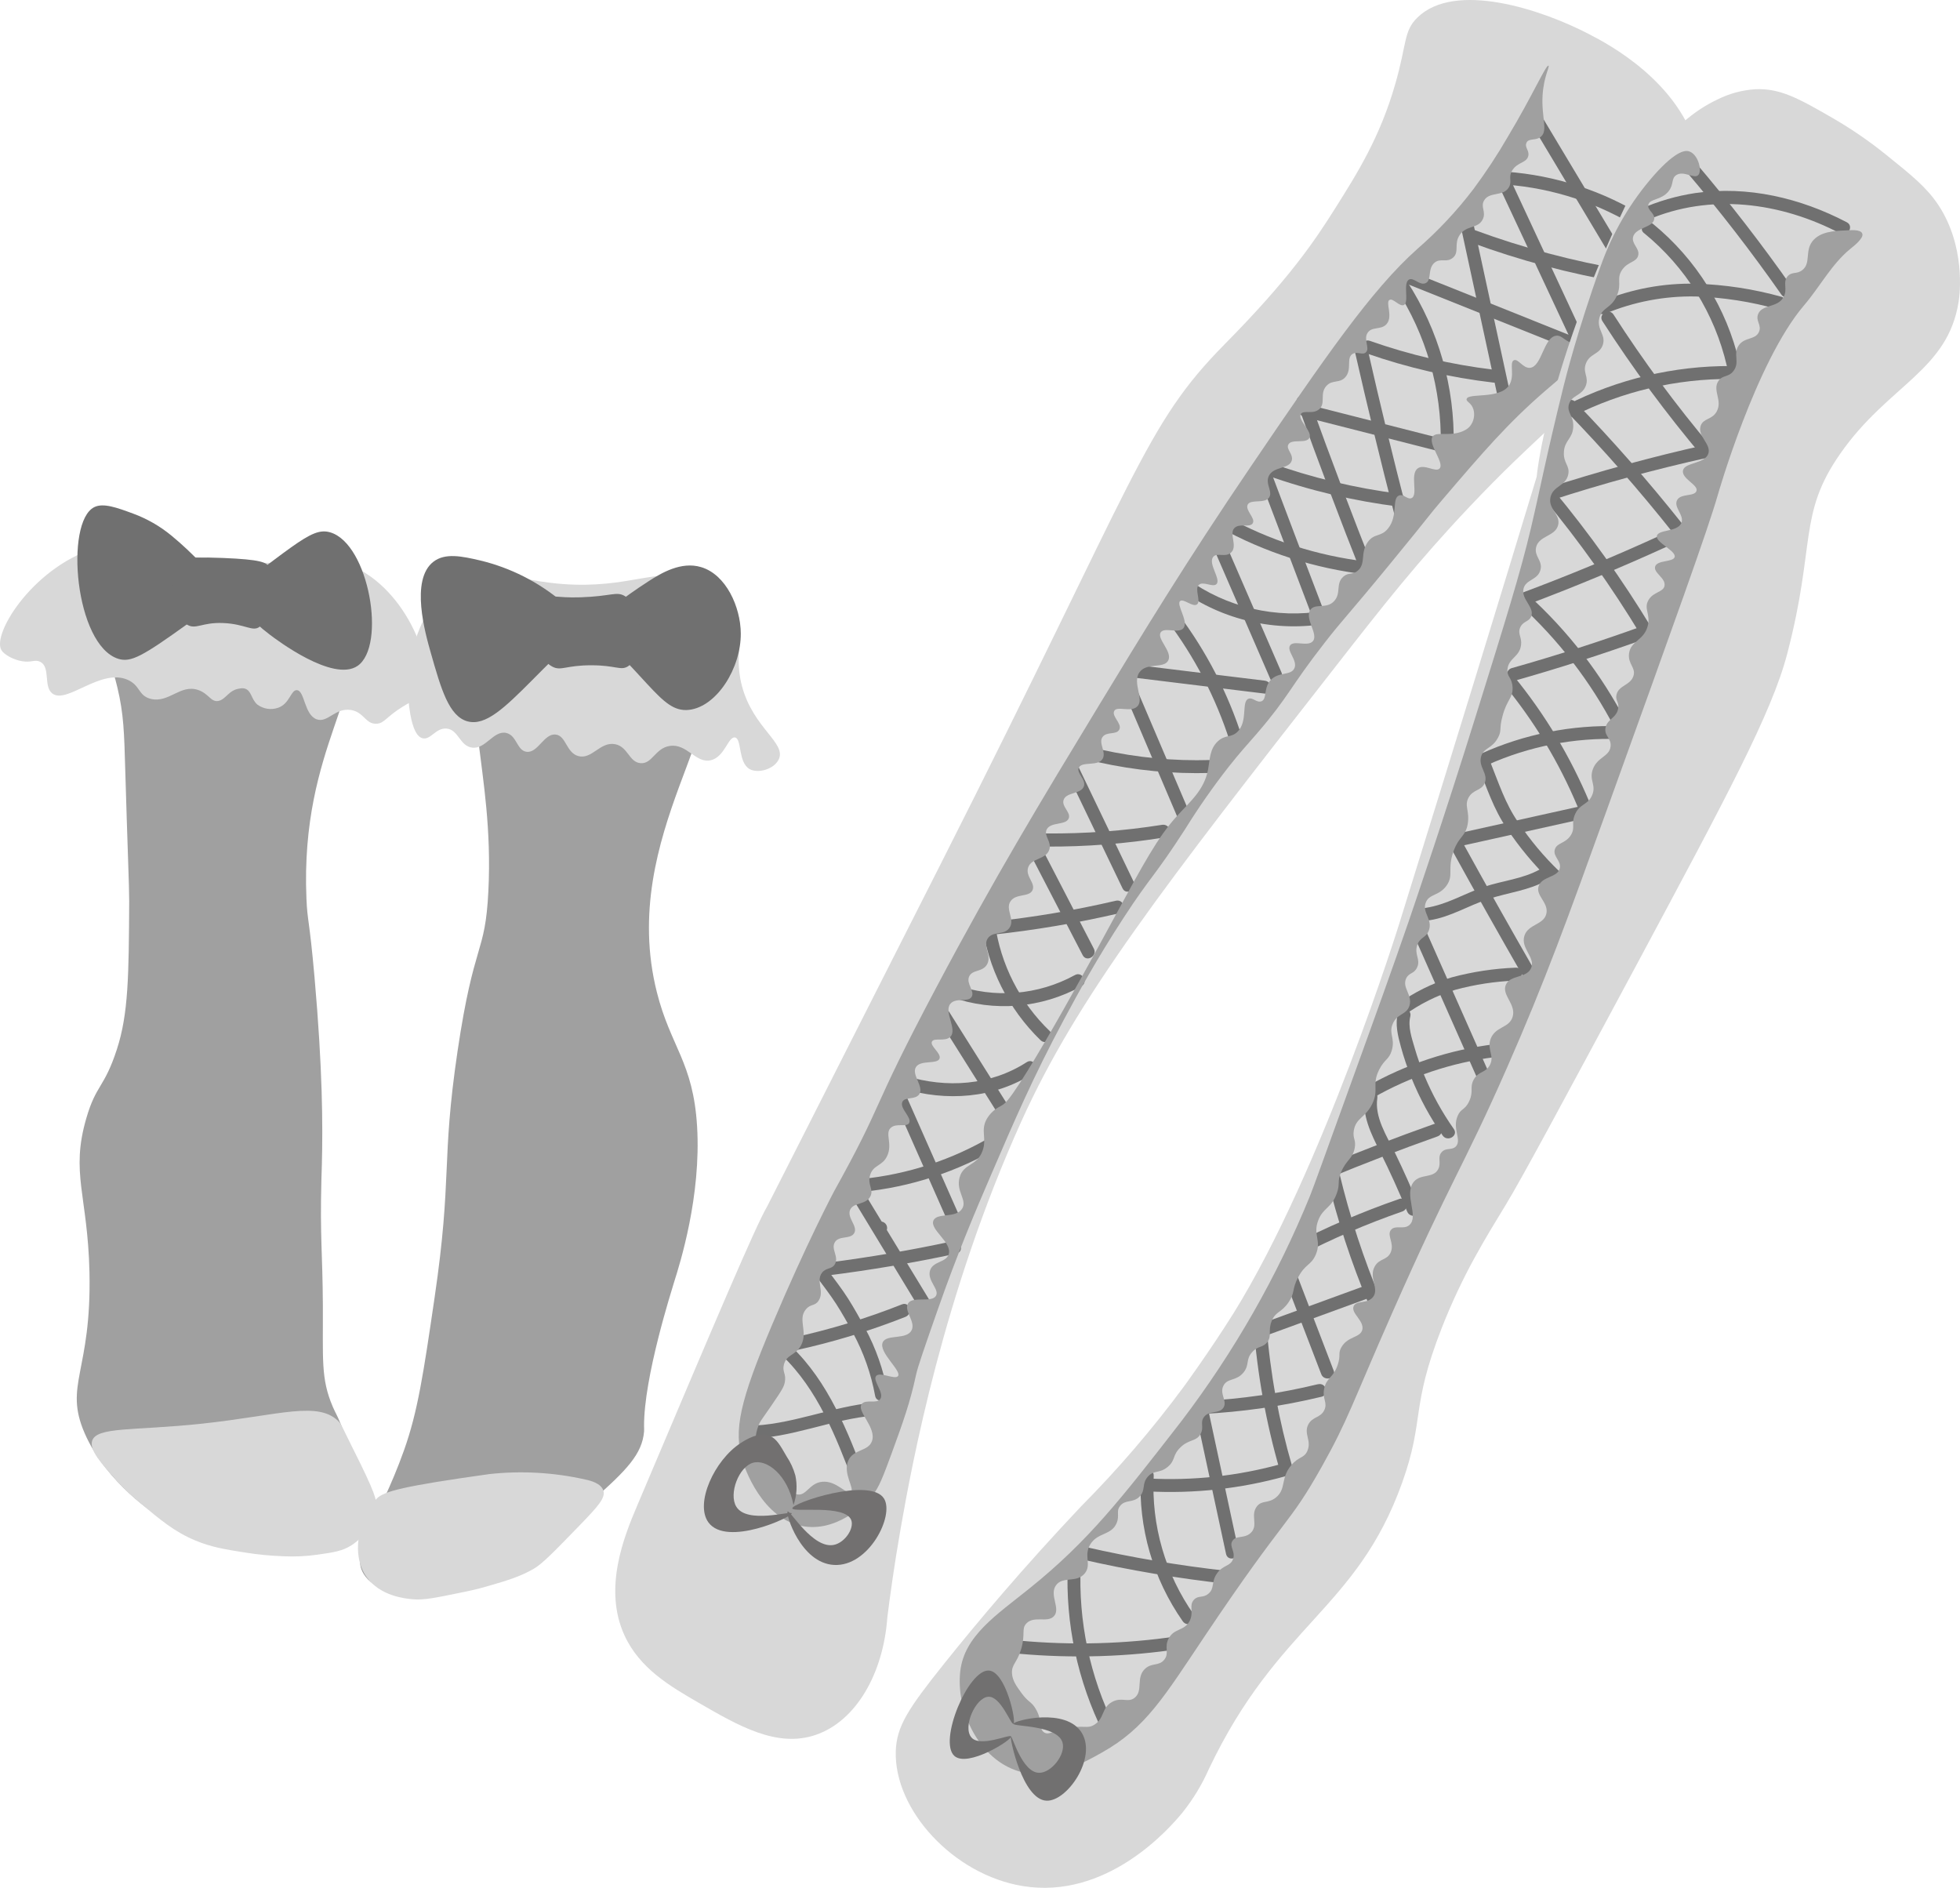 <?xml version="1.0" standalone="no"?><!-- Generator: Gravit.io --><svg xmlns="http://www.w3.org/2000/svg" xmlns:xlink="http://www.w3.org/1999/xlink" style="isolation:isolate" viewBox="0 0 454.728 437.953" width="454.728" height="437.953"><defs><clipPath id="_clipPath_Of0Srrvhi0U0DweFkNiiucb8wo3W4yRU"><rect width="454.728" height="437.953"/></clipPath></defs><g clip-path="url(#_clipPath_Of0Srrvhi0U0DweFkNiiucb8wo3W4yRU)"><path d=" M 27.235 159.488 C 28.705 165.638 28.815 169.928 29.065 178.858 C 29.585 196.788 29.985 205.748 29.975 209.058 C 29.885 226.348 29.795 235.158 27.135 243.378 C 24.185 252.478 22.315 251.498 20.015 259.458 C 16.325 272.178 20.345 277.248 20.755 295.088 C 21.275 318.308 14.755 321.218 19.635 332.478 C 24.695 344.108 36.295 351.598 37.745 352.338 C 39.955 353.468 38.615 352.468 61.095 358.468 C 63.608 359.319 66.278 359.606 68.915 359.308 C 74.175 358.558 79.675 354.948 81.915 350.038 C 84.665 343.878 81.855 337.168 78.915 330.038 C 78.085 328.038 77.915 327.978 77.215 326.368 C 74.385 319.808 74.975 315.268 74.905 302.758 C 74.835 290.408 74.225 287.288 74.565 273.758 C 74.615 271.758 74.625 271.968 74.675 270.138 C 74.905 261.138 74.855 248.048 72.965 226.638 C 71.745 212.888 71.325 213.878 71.095 208.468 C 69.575 172.748 86.665 159.198 79.565 147.168 C 70.035 130.978 27.045 135.018 23.485 145.478 C 22.455 148.358 24.995 150.088 27.235 159.488 Z " fill="rgb(160,160,160)"/><path d=" M 114.305 154.238 C 105.505 161.108 114.735 178.058 113.305 206.718 C 112.565 221.718 109.995 217.918 106.145 243.918 C 102.325 269.748 104.985 272.728 100.815 301.098 C 98.235 318.668 96.935 327.458 93.715 336.498 C 87.645 353.498 81.085 359.888 84.405 365.188 C 88.635 371.948 105.625 371.688 115.775 365.518 C 117.175 364.678 120.205 362.248 126.285 357.388 C 128.285 355.758 132.365 352.498 137.425 348.068 C 145.505 340.998 148.975 337.258 149.425 332.128 C 149.447 331.725 149.447 331.321 149.425 330.918 C 149.345 319.548 155.835 299.348 156.425 297.338 C 157.705 293.288 162.715 277.528 161.725 261.278 C 160.825 246.398 155.595 242.868 152.405 230.218 C 143.105 193.438 172.515 164.948 161.315 154.438 C 158.435 151.748 149.155 151.928 130.595 152.308 C 121.145 152.528 116.345 152.658 114.305 154.238 Z " fill="rgb(160,160,160)"/><path d=" M 100.825 139.368 C 95.587 147.097 93.571 156.565 95.205 165.758 C 95.795 168.948 96.675 170.938 98.055 171.268 C 99.905 171.718 101.055 168.858 103.555 169.018 C 106.355 169.208 106.635 173.018 109.465 173.428 C 112.675 173.928 114.465 169.368 117.465 170.038 C 119.925 170.608 119.905 174.108 122.155 174.408 C 124.805 174.758 126.225 170.098 128.915 170.408 C 131.365 170.668 131.345 174.638 134.195 175.408 C 137.335 176.248 139.265 171.958 142.735 172.648 C 145.735 173.258 145.925 176.848 148.635 177.048 C 151.345 177.248 152.005 173.558 155.395 173.048 C 159.395 172.428 161.465 177.228 164.955 176.358 C 168.185 175.548 168.955 170.778 170.545 171.088 C 172.135 171.398 171.205 176.938 173.945 178.438 C 175.945 179.498 179.555 178.438 180.645 176.218 C 182.585 172.378 174.695 168.958 172.115 159.068 C 169.835 150.358 173.965 145.378 169.675 139.678 C 168.115 137.733 166.084 136.218 163.775 135.278 C 154.775 130.998 148.985 135.428 135.995 135.648 C 119.925 135.928 112.405 129.418 104.625 135.318 C 103.159 136.466 101.878 137.832 100.825 139.368 L 100.825 139.368 Z " fill="rgb(216,216,216)"/><path d=" M 23.385 126.778 C 8.165 130.778 -2.005 147.008 0.335 150.838 C 0.935 151.838 3.025 153.038 5.085 153.388 C 7.305 153.778 8.085 152.918 9.305 153.518 C 11.785 154.748 10.025 159.178 12.105 160.848 C 15.445 163.528 23.405 154.848 29.705 157.748 C 32.585 159.068 32.075 161.418 35.005 162.138 C 39.185 163.138 41.815 158.708 45.925 160.048 C 48.415 160.858 48.925 162.958 50.675 162.608 C 52.425 162.258 53.065 160.048 55.595 159.738 C 55.989 159.643 56.4 159.643 56.795 159.738 C 58.385 160.228 58.255 162.198 59.705 163.448 C 61.085 164.477 62.886 164.758 64.515 164.198 C 67.235 163.258 67.465 160.048 68.865 160.108 C 70.715 160.178 70.555 165.838 73.485 166.878 C 76.015 167.778 77.765 164.138 81.395 164.708 C 84.455 165.178 84.775 168.008 87.335 167.898 C 89.195 167.828 89.555 166.318 93.495 163.898 C 96.325 162.138 97.045 162.358 97.785 161.618 C 101.525 157.898 96.515 139.448 83.575 132.218 C 75.415 127.658 71.995 131.978 51.655 130.058 C 33.655 128.338 31.925 124.528 23.385 126.778 Z " fill="rgb(216,216,216)"/><path d=" M 39.755 124.238 C 37.096 122.049 34.087 120.325 30.855 119.138 C 27.165 117.778 23.955 116.598 21.855 117.658 C 14.995 121.118 17.365 149.658 27.445 152.838 C 30.385 153.748 33.095 152.218 43.375 144.838 C 68.015 127.208 71.885 122.118 76.605 123.498 C 85.605 126.128 89.705 149.918 82.925 154.498 C 77.215 158.318 64.095 148.368 62.615 147.248 C 53.875 140.648 50.185 132.818 39.755 124.238 Z " fill="rgb(112,112,112)"/><path d=" M 39.565 130.888 C 39.025 131.788 39.345 133.318 40.005 136.338 C 41.095 141.338 41.635 143.818 43.365 144.888 C 45.465 146.178 46.745 144.318 51.825 144.538 C 56.905 144.758 58.615 146.658 60.245 145.388 C 61.245 144.648 60.925 143.718 61.655 138.798 C 62.475 133.248 63.095 132.678 62.475 131.578 C 61.855 130.478 60.615 129.798 51.675 129.438 C 41.565 129.038 40.175 129.858 39.565 130.888 Z " fill="rgb(112,112,112)"/><path d=" M 130.435 139.648 C 124.935 135.008 118.43 131.714 111.435 130.028 C 107.155 129.028 103.285 128.218 100.565 130.308 C 95.115 134.488 98.675 146.978 99.935 151.408 C 102.325 159.808 104.145 166.208 108.505 167.358 C 116.795 169.538 126.055 150.568 150.505 134.818 C 153.365 132.978 158.015 130.158 162.675 131.568 C 168.465 133.308 171.815 140.808 171.865 146.928 C 171.935 154.978 166.325 163.928 159.865 164.678 C 152.975 165.448 150.645 156.238 130.435 139.648 Z " fill="rgb(112,112,112)"/><path d=" M 126.235 138.918 C 122.505 141.818 123.595 152.318 128.175 154.668 C 130.175 155.718 131.295 154.318 137.235 154.338 C 142.895 154.338 143.995 155.638 145.675 154.588 C 149.675 152.088 149.495 140.978 144.955 138.278 C 143.015 137.118 141.835 138.338 134.695 138.568 C 128.825 138.758 127.675 137.798 126.235 138.918 Z " fill="rgb(112,112,112)"/><path d=" M 78.825 330.028 C 74.065 324.758 64.965 328.338 46.825 330.278 C 30.985 331.968 22.275 330.908 21.355 334.338 C 20.785 336.488 23.485 339.508 27.115 343.568 C 28.749 345.363 30.514 347.034 32.395 348.568 C 37.335 352.708 40.525 355.388 45.395 357.408 C 49.015 358.898 51.995 359.408 56.785 360.158 C 59.764 360.637 62.769 360.931 65.785 361.038 C 68.407 361.16 71.035 361.036 73.635 360.668 C 77.365 360.138 79.425 359.848 81.545 358.488 C 84.628 356.48 86.704 353.247 87.245 349.608 C 87.445 348.038 87.175 346.558 81.635 335.558 C 79.905 331.988 79.015 330.238 78.825 330.028 Z " fill="rgb(216,216,216)"/><path d=" M 135.825 343.238 C 128.516 341.585 120.984 341.156 113.535 341.968 C 93.345 344.798 89.185 345.968 87.475 347.588 C 87.219 347.839 86.988 348.113 86.785 348.408 C 83.195 352.948 81.395 360.718 85.055 365.858 C 88.185 370.268 93.975 370.858 95.755 371.008 C 98.255 371.248 101.055 370.668 106.665 369.518 C 108.495 369.148 110.665 368.708 113.355 367.908 C 117.455 366.718 120.525 365.828 123.735 363.998 C 125.865 362.788 128.675 359.838 134.295 354.058 C 138.895 349.318 140.525 347.448 139.975 345.778 C 139.425 344.108 137.035 343.498 135.825 343.238 Z " fill="rgb(216,216,216)"/><path d=" M 328.825 4.088 C 325.615 7.248 326.415 10.088 323.735 19.388 C 320.195 31.778 314.925 40.148 309.825 48.238 C 305.015 55.898 299.035 64.778 284.155 79.828 C 265.395 98.828 264.155 109.678 218.325 200.278 C 191.525 253.188 178.125 279.648 177.965 279.918 C 175.265 284.508 166.105 306.128 147.795 349.368 C 144.795 356.458 139.895 368.488 144.875 379.368 C 148.425 387.128 155.615 391.278 162.135 395.048 C 171.295 400.338 180.205 405.538 189.205 402.488 C 198.595 399.308 204.935 388.258 205.865 375.218 C 206.505 370.098 207.495 362.938 208.985 354.428 C 211.535 339.928 218.695 300.518 236.985 260.088 C 249.985 231.328 269.985 205.658 310.085 154.338 C 321.155 140.158 328.865 130.338 340.855 117.648 C 357.075 100.488 361.485 98.888 371.625 86.058 C 385.345 68.698 398.125 52.718 393.955 35.448 C 389.955 19.028 372.955 10.138 368.835 8.008 C 357.555 2.098 337.495 -4.432 328.825 4.088 Z " fill="rgb(216,216,216)"/><path d=" M 357.685 17.998 C 355.943 20.542 354.989 23.544 354.945 26.628 C 354.625 31.148 351.625 34.838 344.555 42.908 C 332.935 56.178 327.125 62.818 323.555 66.258 C 316.755 72.868 308.245 85.508 291.225 110.788 C 281.955 124.558 272.455 138.668 260.225 158.658 C 240.165 191.558 243.925 189.358 212.225 245.958 C 200.965 266.058 193.345 288.038 182.445 308.338 C 176.915 318.658 169.675 331.478 174.815 341.488 C 177.505 346.708 184.405 352.798 191.105 351.868 C 193.735 351.401 196.143 350.092 197.965 348.138 C 208.865 337.268 213.635 313.478 215.965 303.808 C 219.045 291.098 224.545 279.648 235.555 256.728 C 242.731 241.917 250.709 227.509 259.455 213.568 C 268.213 198.949 277.834 184.864 288.265 171.388 C 295.685 161.868 295.395 163.138 305.705 150.388 C 329.215 121.318 326.585 119.838 338.825 107.028 C 352.155 93.088 357.305 92.728 375.085 73.478 C 387.825 59.838 389.515 55.328 389.825 50.928 C 391.385 31.528 366.235 12.328 360.195 15.438 C 359.209 16.131 358.359 16.999 357.685 17.998 Z " fill="rgb(216,216,216)"/><path d=" M 354.235 26.988 Q 365.335 45.508 376.415 64.038 C 376.846 64.72 377.74 64.938 378.438 64.532 C 379.135 64.125 379.386 63.239 379.005 62.528 Q 367.925 43.998 356.825 25.528 C 356.393 24.845 355.499 24.627 354.802 25.034 C 354.104 25.44 353.854 26.326 354.235 27.038 L 354.235 26.988 Z " fill="rgb(112,112,112)"/><path d=" M 349.465 42.838 C 360.411 43.679 370.988 47.169 380.285 53.008 C 381.925 54.008 383.435 51.438 381.795 50.418 C 372.037 44.318 360.941 40.687 349.465 39.838 C 347.535 39.688 347.545 42.688 349.465 42.838 L 349.465 42.838 Z " fill="rgb(112,112,112)"/><path d=" M 347.185 41.898 Q 356.125 61.008 365.055 80.128 C 365.865 81.878 368.455 80.358 367.645 78.618 L 349.825 40.378 C 349.005 38.638 346.425 40.158 347.235 41.898 L 347.185 41.898 Z " fill="rgb(112,112,112)"/><path d=" M 376.935 62.628 C 365.056 60.625 353.389 57.522 342.085 53.358 C 340.275 52.688 339.495 55.588 341.285 56.248 C 352.588 60.415 364.255 63.519 376.135 65.518 C 378.025 65.838 378.835 62.948 376.935 62.628 Z " fill="rgb(112,112,112)"/><path d=" M 338.825 52.138 Q 343.335 72.918 347.825 93.708 C 348.235 95.588 351.125 94.788 350.715 92.908 Q 346.205 72.118 341.715 51.338 C 341.305 49.448 338.415 50.248 338.825 52.138 L 338.825 52.138 Z " fill="rgb(112,112,112)"/><path d=" M 326.125 65.738 L 366.735 81.998 C 368.525 82.718 369.305 79.808 367.535 79.098 L 326.925 62.848 C 325.135 62.128 324.355 65.028 326.125 65.738 L 326.125 65.738 Z " fill="rgb(112,112,112)"/><path d=" M 323.825 66.818 C 330.879 77.635 334.514 90.326 334.255 103.238 C 334.255 105.168 337.255 105.168 337.255 103.238 C 337.525 89.799 333.764 76.588 326.455 65.308 C 325.455 63.698 322.805 65.198 323.855 66.828 L 323.825 66.818 Z " fill="rgb(112,112,112)"/><path d=" M 317.005 81.968 C 326.549 85.304 336.432 87.581 346.475 88.758 C 348.385 88.988 348.375 85.978 346.475 85.758 C 336.71 84.581 327.103 82.341 317.825 79.078 C 315.995 78.438 315.215 81.328 317.025 81.968 L 317.005 81.968 Z " fill="rgb(112,112,112)"/><path d=" M 314.415 81.888 Q 318.675 100.638 323.485 119.268 C 323.965 121.138 326.855 120.338 326.375 118.468 Q 321.565 99.848 317.315 81.088 C 316.885 79.208 313.995 79.998 314.415 81.888 L 314.415 81.888 Z " fill="rgb(112,112,112)"/><path d=" M 302.615 96.738 L 339.485 106.128 C 341.355 106.608 342.155 103.718 340.285 103.238 L 303.405 93.848 C 301.535 93.368 300.735 96.258 302.615 96.738 Z " fill="rgb(112,112,112)"/><path d=" M 300.975 93.538 Q 308.195 113.728 316.105 133.658 C 316.815 135.428 319.715 134.658 319.005 132.858 Q 311.085 112.918 303.825 92.738 C 303.185 90.928 300.285 91.738 300.935 93.538 L 300.975 93.538 Z " fill="rgb(112,112,112)"/><path d=" M 293.825 110.238 C 303.795 113.785 314.123 116.233 324.625 117.538 C 326.535 117.778 326.515 114.778 324.625 114.538 C 314.392 113.24 304.332 110.826 294.625 107.338 C 292.795 106.688 292.015 109.588 293.825 110.238 Z " fill="rgb(112,112,112)"/><path d=" M 292.355 111.238 Q 298.285 126.918 304.245 142.558 C 304.935 144.348 307.835 143.558 307.145 141.768 Q 301.145 126.108 295.245 110.438 C 294.575 108.648 291.665 109.438 292.355 111.238 Z " fill="rgb(112,112,112)"/><path d=" M 282.825 122.288 C 293.424 128.164 305.075 131.901 317.115 133.288 C 319.035 133.518 319.015 130.508 317.115 130.288 C 305.605 128.935 294.47 125.348 284.335 119.728 C 282.645 118.788 281.125 121.378 282.825 122.318 L 282.825 122.288 Z " fill="rgb(112,112,112)"/><path d=" M 281.335 126.658 L 294.715 157.508 C 295.485 159.268 298.065 157.748 297.305 155.988 L 283.925 125.138 C 283.155 123.368 280.575 124.898 281.335 126.658 L 281.335 126.658 Z " fill="rgb(112,112,112)"/><path d=" M 273.825 136.808 C 283.736 143.941 296.116 146.748 308.135 144.588 C 310.025 144.248 309.225 141.358 307.335 141.698 C 296.095 143.641 284.548 140.942 275.335 134.218 C 273.765 133.078 272.265 135.678 273.815 136.808 L 273.825 136.808 Z " fill="rgb(112,112,112)"/><path d=" M 270.755 143.918 C 277.151 152.391 282.076 161.88 285.325 171.988 C 285.915 173.818 288.805 173.038 288.215 171.188 C 284.912 160.826 279.885 151.096 273.345 142.408 C 272.195 140.878 269.585 142.408 270.755 143.918 L 270.755 143.918 Z " fill="rgb(112,112,112)"/><path d=" M 263.425 157.238 L 293.425 160.908 C 295.345 161.148 295.325 158.138 293.425 157.908 L 263.425 154.238 C 261.515 153.998 261.535 157.008 263.425 157.238 Z " fill="rgb(112,112,112)"/><path d=" M 261.155 161.378 L 273.455 190.238 C 274.215 192.008 276.795 190.478 276.045 188.728 L 263.745 159.888 C 262.985 158.118 260.405 159.648 261.155 161.408 L 261.155 161.378 Z " fill="rgb(112,112,112)"/><path d=" M 254.825 176.828 C 263.355 178.732 272.088 179.568 280.825 179.318 C 282.755 179.258 282.765 176.258 280.825 176.318 C 272.349 176.573 263.874 175.773 255.595 173.938 C 253.705 173.518 252.905 176.408 254.795 176.828 L 254.825 176.828 Z " fill="rgb(112,112,112)"/><path d=" M 247.435 179.038 L 260.435 206.088 C 261.265 207.828 263.855 206.308 263.025 204.578 L 250.025 177.518 C 249.195 175.778 246.605 177.298 247.435 179.038 Z " fill="rgb(112,112,112)"/><path d=" M 242.695 196.398 C 251.975 196.454 261.245 195.731 270.405 194.238 C 272.305 193.938 271.495 191.048 269.605 191.348 C 260.706 192.763 251.705 193.432 242.695 193.348 C 241.866 193.348 241.195 194.019 241.195 194.848 C 241.195 195.676 241.866 196.348 242.695 196.348 L 242.695 196.398 Z " fill="rgb(112,112,112)"/><path d=" M 239.405 198.848 Q 245.285 210.218 251.185 221.588 C 252.075 223.308 254.665 221.788 253.775 220.078 Q 247.875 208.708 241.995 197.328 C 241.105 195.618 238.515 197.128 239.405 198.848 Z " fill="rgb(112,112,112)"/><path d=" M 230.115 216.858 C 240.067 215.793 249.945 214.123 259.695 211.858 C 261.575 211.418 260.775 208.528 258.895 208.958 C 249.41 211.17 239.799 212.797 230.115 213.828 C 228.215 214.028 228.195 217.028 230.115 216.828 L 230.115 216.858 Z " fill="rgb(112,112,112)"/><path d=" M 227.825 214.178 C 229.154 224.501 233.945 234.069 241.415 241.318 C 242.805 242.658 244.925 240.538 243.535 239.188 C 236.606 232.522 232.128 223.714 230.825 214.188 C 230.794 213.372 230.14 212.718 229.325 212.688 C 228.496 212.688 227.825 213.359 227.825 214.188 L 227.825 214.178 Z " fill="rgb(112,112,112)"/><path d=" M 220.705 231.318 C 230.663 234.822 241.645 233.905 250.885 228.798 C 252.575 227.858 251.065 225.268 249.375 226.208 C 240.829 230.898 230.685 231.706 221.505 228.428 C 219.685 227.778 218.895 230.668 220.705 231.318 L 220.705 231.318 Z " fill="rgb(112,112,112)"/><path d=" M 217.655 236.318 L 231.585 258.468 C 232.585 260.098 235.215 258.598 234.185 256.958 Q 227.185 245.868 220.245 234.798 C 219.245 233.168 216.625 234.678 217.655 236.318 L 217.655 236.318 Z " fill="rgb(112,112,112)"/><path d=" M 209.345 252.508 C 219.525 255.608 230.645 254.858 239.715 248.998 C 241.335 247.998 239.835 245.358 238.205 246.408 C 229.765 251.858 219.595 252.498 210.135 249.608 C 208.285 249.048 207.495 251.938 209.345 252.508 Z " fill="rgb(112,112,112)"/><path d=" M 207.665 255.738 L 221.015 285.928 C 221.795 287.698 224.375 286.168 223.605 284.418 L 210.255 254.238 C 209.475 252.478 206.885 254.008 207.665 255.758 L 207.665 255.738 Z " fill="rgb(112,112,112)"/><path d=" M 197.825 276.688 C 209.145 275.895 220.152 272.621 230.065 267.098 C 231.755 266.158 230.245 263.568 228.555 264.508 C 219.107 269.782 208.617 272.915 197.825 273.688 C 195.915 273.818 195.895 276.818 197.825 276.688 Z " fill="rgb(112,112,112)"/><path d=" M 204.315 286.378 C 205.143 286.378 205.815 285.706 205.815 284.878 C 205.815 284.049 205.143 283.378 204.315 283.378 C 203.486 283.378 202.815 284.049 202.815 284.878 C 202.815 285.706 203.486 286.378 204.315 286.378 Z " fill="rgb(112,112,112)"/><path d=" M 191.915 295.908 Q 206.985 294.018 221.865 290.828 C 223.755 290.428 222.955 287.538 221.075 287.938 Q 206.605 291.058 191.915 292.938 C 190.025 293.178 190.005 296.178 191.915 295.938 L 191.915 295.908 Z " fill="rgb(112,112,112)"/><path d=" M 197.275 277.118 L 214.165 304.958 C 215.165 306.608 217.755 305.098 216.755 303.448 L 199.825 275.608 C 199.393 274.925 198.499 274.707 197.802 275.114 C 197.104 275.52 196.854 276.406 197.235 277.118 L 197.275 277.118 Z " fill="rgb(112,112,112)"/><path d=" M 189.435 296.158 C 190.975 298.258 192.585 300.308 193.995 302.498 C 195.405 304.688 196.695 306.998 197.935 309.308 C 200.388 313.849 202.109 318.75 203.035 323.828 C 203.385 325.718 206.275 324.918 205.925 323.028 C 204.978 317.829 203.22 312.811 200.715 308.158 C 199.475 305.828 198.185 303.508 196.775 301.278 C 195.365 299.048 193.635 296.838 192.025 294.648 C 190.905 293.098 188.295 294.598 189.435 296.158 L 189.435 296.158 Z " fill="rgb(112,112,112)"/><path d=" M 184.665 313.238 C 193.326 311.346 201.82 308.757 210.065 305.498 C 211.835 304.788 211.065 301.888 209.265 302.598 C 201.023 305.866 192.528 308.455 183.865 310.338 C 181.975 310.748 182.775 313.648 184.665 313.238 Z " fill="rgb(112,112,112)"/><path d=" M 181.405 314.418 C 189.725 322.368 193.965 333.328 197.965 343.868 C 198.645 345.658 201.545 344.868 200.865 343.078 C 196.675 332.078 192.235 320.618 183.525 312.298 C 182.135 310.958 180.005 313.078 181.405 314.418 L 181.405 314.418 Z " fill="rgb(112,112,112)"/><path d=" M 173.315 333.768 C 183.465 333.708 192.905 329.218 202.955 328.378 C 204.865 328.218 204.885 325.218 202.955 325.378 C 192.955 326.218 183.425 330.708 173.315 330.768 C 172.486 330.768 171.815 331.439 171.815 332.268 C 171.815 333.096 172.486 333.768 173.315 333.768 Z " fill="rgb(112,112,112)"/><path d=" M 359.255 15.238 C 359.605 15.388 358.145 17.808 357.885 22.098 C 357.575 27.178 359.205 30.298 357.495 31.708 C 356.345 32.708 354.705 31.988 354.165 33.088 C 353.625 34.188 354.905 34.898 354.555 36.228 C 354.125 37.858 352.005 37.588 350.835 39.558 C 349.835 41.188 350.915 42.038 350.045 43.478 C 348.765 45.638 345.615 44.418 344.365 46.428 C 343.365 47.968 344.895 49.138 343.975 50.938 C 342.855 53.108 340.245 52.208 338.685 54.468 C 337.245 56.538 338.635 58.468 337.115 59.768 C 335.595 61.068 334.205 59.768 332.805 60.948 C 331.155 62.368 332.205 64.948 330.805 65.658 C 329.405 66.368 327.965 64.248 326.875 64.868 C 325.425 65.708 327.005 70.128 325.705 70.758 C 324.705 71.228 323.215 69.098 322.375 69.578 C 321.375 70.138 323.185 73.228 321.785 75.068 C 320.575 76.658 318.275 75.638 317.275 77.228 C 316.275 78.818 317.905 80.798 316.885 81.738 C 316.075 82.498 314.835 81.408 313.745 82.138 C 312.305 83.138 313.695 85.608 312.185 87.428 C 310.855 89.048 309.055 87.968 307.675 89.588 C 306.145 91.378 307.605 93.518 306.105 94.888 C 304.605 96.258 302.395 95.018 301.795 96.068 C 301.005 97.438 304.525 100.068 303.795 101.558 C 303.065 103.048 299.645 101.698 298.895 103.128 C 298.325 104.228 300.125 105.378 299.685 106.858 C 299.085 108.858 295.485 108.158 294.385 110.388 C 293.445 112.288 295.435 114.098 294.385 115.488 C 293.335 116.878 290.145 115.758 289.475 117.058 C 288.805 118.358 291.325 120.208 290.655 121.368 C 289.985 122.528 287.515 121.258 286.345 122.548 C 285.175 123.838 287.055 126.548 285.755 128.038 C 284.455 129.528 282.345 128.038 281.445 129.218 C 280.245 130.798 283.315 134.368 282.235 135.498 C 281.395 136.368 279.135 134.718 278.115 135.698 C 277.095 136.678 278.685 139.468 277.725 140.208 C 276.765 140.948 274.555 138.788 273.805 139.428 C 272.805 140.228 275.805 144.108 274.585 145.698 C 273.495 147.098 270.165 145.398 269.295 146.698 C 268.295 148.158 272.025 151.128 271.065 153.168 C 270.105 155.208 266.065 153.628 264.395 155.918 C 262.575 158.368 265.605 162.258 263.815 163.918 C 262.335 165.338 259.205 163.688 258.515 164.918 C 257.825 166.148 260.365 167.868 259.695 169.228 C 259.025 170.588 256.755 169.608 255.775 170.998 C 254.795 172.388 256.775 174.568 255.775 176.098 C 254.635 177.848 251.005 176.558 250.285 178.098 C 249.685 179.368 252.015 180.808 251.465 182.418 C 250.845 184.248 247.375 183.728 246.765 185.558 C 246.225 187.138 248.515 188.458 247.945 189.868 C 247.265 191.518 243.785 190.598 242.845 192.418 C 242.075 193.918 244.065 195.218 243.435 197.128 C 242.675 199.438 239.275 199.008 238.535 201.248 C 237.845 203.308 240.325 204.888 239.535 206.538 C 238.745 208.188 235.685 207.218 234.435 209.098 C 233.185 210.978 235.505 213.238 234.245 215.178 C 232.985 217.118 230.335 215.888 229.145 217.728 C 227.955 219.568 230.215 221.728 228.955 223.808 C 227.865 225.568 225.555 224.888 224.835 226.558 C 224.115 228.228 226.215 229.928 225.425 231.258 C 224.635 232.588 221.815 231.368 220.525 232.828 C 218.885 234.688 222.135 238.738 220.525 240.478 C 219.345 241.768 216.675 240.618 216.205 241.658 C 215.735 242.698 218.425 244.358 217.975 245.578 C 217.455 246.988 213.545 245.808 212.485 247.578 C 211.425 249.348 214.425 252.108 213.275 253.848 C 212.365 255.218 209.945 254.368 209.355 255.618 C 208.645 257.108 211.615 259.258 210.925 260.518 C 210.325 261.608 207.925 260.398 206.605 261.698 C 205.285 262.998 207.125 265.388 205.825 268.168 C 204.715 270.558 202.685 270.168 201.905 272.488 C 201.125 274.808 202.805 275.888 201.905 277.588 C 200.825 279.588 197.905 278.898 197.205 280.728 C 196.505 282.558 199.035 284.438 198.205 286.018 C 197.375 287.598 194.675 286.548 193.695 288.178 C 192.715 289.808 194.695 291.518 193.695 293.278 C 192.945 294.558 191.695 293.978 190.695 295.278 C 189.245 297.208 191.345 299.598 189.915 301.748 C 189.045 303.068 188.075 302.428 186.975 303.748 C 184.975 306.098 187.565 308.998 185.805 312.178 C 184.535 314.478 182.535 314.178 181.885 316.498 C 181.405 318.248 182.455 318.668 182.085 320.618 C 181.895 321.618 181.615 322.238 178.945 326.108 C 176.505 329.658 176.325 329.768 176.005 330.618 C 175.685 331.468 174.685 334.188 175.815 336.698 C 176.655 338.568 177.815 338.288 180.135 340.618 C 183.415 343.888 183.135 346.408 185.035 346.698 C 187.105 347.018 187.785 344.068 190.725 343.758 C 194.055 343.398 196.405 346.858 197.395 346.108 C 198.385 345.358 195.475 341.858 196.805 338.848 C 198.005 336.128 201.405 336.768 202.295 334.338 C 203.445 331.168 198.605 327.338 199.935 325.708 C 200.875 324.528 203.435 325.768 204.245 324.528 C 205.195 323.068 202.405 320.328 203.245 319.228 C 204.085 318.128 207.655 320.158 208.345 319.228 C 209.245 318.008 203.735 313.688 204.805 311.388 C 205.705 309.468 210.285 310.878 211.475 308.638 C 212.545 306.638 209.585 304.088 210.685 302.358 C 211.785 300.628 216.195 302.298 217.155 300.598 C 218.005 299.088 215.015 297.048 215.785 294.708 C 216.485 292.558 219.475 292.928 220.095 290.988 C 220.975 288.228 215.625 285.238 216.565 283.138 C 217.405 281.248 221.795 282.708 223.225 280.388 C 224.465 278.388 221.725 276.388 222.635 273.138 C 223.545 269.888 226.635 270.528 227.925 267.048 C 229.045 264.118 227.405 262.328 228.925 259.598 C 229.661 258.332 230.753 257.31 232.065 256.658 C 232.373 256.483 232.67 256.289 232.955 256.078 C 236.785 253.188 257.085 215.508 258.705 212.518 C 265.325 200.308 268.635 194.198 273.015 189.368 C 276.015 186.018 279.315 183.438 280.265 178.578 C 280.705 176.298 280.605 173.688 282.615 171.908 C 284.345 170.368 285.615 171.228 287.125 169.748 C 289.595 167.248 287.935 162.748 289.665 162.098 C 290.665 161.718 291.525 163.098 292.665 162.688 C 293.985 162.138 293.145 159.828 294.615 157.978 C 296.415 155.718 299.485 156.848 300.305 155.028 C 301.125 153.208 298.445 151.028 299.305 149.738 C 300.165 148.448 303.435 150.128 304.595 148.738 C 305.955 147.118 302.595 143.508 304.005 141.478 C 305.125 139.878 307.735 141.368 309.495 139.478 C 311.255 137.588 309.795 135.478 311.645 133.788 C 312.875 132.688 313.725 133.468 314.985 132.408 C 316.985 130.748 315.505 128.268 317.335 125.738 C 318.855 123.628 320.385 124.658 322.035 122.598 C 324.415 119.668 322.855 115.598 324.585 114.948 C 325.665 114.538 326.585 116.008 327.525 115.538 C 329.065 114.738 327.065 110.078 328.895 108.678 C 330.395 107.518 333.085 109.678 333.995 108.678 C 335.205 107.368 331.105 102.858 332.415 101.228 C 333.415 99.978 336.755 101.498 339.925 99.768 C 340.353 99.544 340.734 99.238 341.045 98.868 C 341.933 97.769 342.228 96.305 341.835 94.948 C 341.345 93.398 340.155 93.218 340.255 92.598 C 340.525 91.058 347.805 92.698 350.065 89.458 C 351.575 87.278 350.065 84.078 351.235 83.568 C 352.235 83.138 353.315 85.478 354.965 85.328 C 357.725 85.088 358.115 78.238 361.045 77.878 C 362.525 77.698 362.985 79.388 365.745 79.878 C 368.155 80.268 369.585 79.268 369.865 79.678 C 370.545 80.678 362.795 86.948 358.495 90.678 C 349.725 98.268 344.025 104.938 334.585 115.988 C 331.155 119.988 332.705 118.388 322.435 130.898 C 312.165 143.408 311.695 143.498 307.325 149.108 C 299.035 159.748 299.225 161.298 291.665 170.108 C 289.065 173.108 287.765 174.458 285.005 177.958 C 281.416 182.548 278.078 187.328 275.005 192.278 C 267.865 203.358 267.005 203.198 260.705 212.878 C 254.405 222.558 250.205 230.238 246.785 236.618 C 239.665 249.908 235.335 259.998 229.945 272.518 C 226.365 280.818 222.135 290.758 217.605 303.698 C 214.475 312.628 212.915 317.098 212.515 318.998 C 211.165 325.298 209.515 329.928 206.835 337.248 C 204.905 342.488 203.915 345.148 202.325 347.048 C 201.955 347.508 195.195 355.378 186.645 354.118 C 176.725 352.658 172.645 340.118 172.315 339.028 C 170.085 331.808 171.675 325.028 179.165 307.248 C 187.165 288.298 193.465 276.458 193.465 276.458 C 205.585 254.638 201.235 259.238 217.175 229.178 C 230.745 203.568 241.755 185.408 254.595 164.248 C 264.965 147.148 275.305 130.138 290.255 108.138 C 307.055 83.408 318.105 67.268 328.865 57.718 C 333.645 53.562 337.988 48.928 341.825 43.888 C 344.724 39.992 347.395 35.932 349.825 31.728 C 355.585 22.128 358.665 14.998 359.255 15.238 Z " fill="rgb(160,160,160)"/><path d=" M 183.825 349.928 C 183.675 348.668 201.945 342.578 205.095 347.648 C 207.555 351.588 201.575 363.488 193.505 363.048 C 185.715 362.638 182.185 351.048 182.735 350.648 C 183.285 350.248 188.595 359.438 193.495 358.388 C 196.045 357.838 198.205 354.578 197.495 352.648 C 196.055 348.908 183.945 350.948 183.825 349.928 Z " fill="rgb(114,112,112)"/><path d=" M 183.685 351.078 C 183.795 351.898 168.585 358.938 164.365 353.188 C 161.135 348.778 165.755 338.728 171.815 334.788 C 172.925 334.068 176.125 331.988 178.745 333.188 C 180.175 333.838 180.995 335.248 182.525 337.918 C 183.42 339.258 184.095 340.734 184.525 342.288 C 185.016 344.574 184.867 346.951 184.095 349.158 C 182.715 342.068 177.855 338.458 174.715 339.338 C 171.385 340.268 169.035 346.548 170.805 349.498 C 173.275 353.658 183.585 350.408 183.685 351.078 Z " fill="rgb(114,112,112)"/><path d=" M 398.475 23.068 C 401.169 21.724 404.101 20.922 407.105 20.708 C 412.975 20.398 417.315 22.858 425.155 27.368 C 429.558 29.91 433.754 32.796 437.705 35.998 C 443.615 40.758 446.985 43.478 449.705 47.558 C 456.015 57.118 454.705 68.178 454.425 69.918 C 451.905 86.058 438.115 89.238 426.955 105.238 C 417.085 119.358 421.315 126.238 414.625 151.728 C 411.025 165.468 400.625 184.728 379.955 223.328 C 362.095 256.578 353.165 273.208 349.385 279.428 C 344.715 287.138 339.455 295.428 334.495 308.068 C 327.175 326.748 330.595 329.178 325.305 343.968 C 314.725 373.498 296.525 376.588 280.425 410.468 C 278.842 414.049 276.801 417.411 274.355 420.468 C 271.025 424.568 256.645 440.698 237.295 437.548 C 221.165 434.918 207.385 419.838 207.825 406.238 C 208.015 400.498 210.675 396.428 218.985 386.028 C 226.635 376.468 237.205 363.868 250.745 349.538 C 259.378 340.841 267.368 331.53 274.655 321.678 C 274.655 321.678 280.655 313.478 286.215 304.608 C 306.925 271.228 324.605 214.368 324.605 214.368 C 338.075 171.048 347.995 138.728 356.515 110.608 L 356.515 110.608 C 356.515 110.538 358.875 84.608 379.035 43.728 C 380.605 40.568 386.665 28.638 398.475 23.068 Z " fill="rgb(216,216,216)"/><path d=" M 389.265 36.018 C 380.425 43.788 377.115 54.018 375.555 58.778 C 362.245 99.418 364.555 88.778 361.655 100.358 C 356.885 119.618 355.125 130.778 353.045 140.958 C 349.045 160.338 342.665 176.388 331.305 209.028 C 323.755 230.738 314.875 250.768 297.625 291.028 C 293.995 299.498 290.715 307.028 284.885 316.528 C 277.445 328.648 276.095 327.278 257.445 351.848 C 244.755 368.578 243.575 371.588 236.675 376.768 C 230.515 381.378 226.735 382.528 226.085 386.378 C 224.685 394.788 239.615 407.808 251.795 405.778 C 259.265 404.538 263.895 397.918 266.295 394.398 C 285.295 366.398 302.805 338.398 309.795 327.108 C 334.035 271.288 326.445 296.698 352.705 234.718 C 373.355 185.958 383.705 161.578 386.585 146.638 C 386.725 145.888 391.585 128.418 401.265 93.488 C 402.624 88.209 404.665 83.13 407.335 78.378 C 411.579 71.118 417.011 64.621 423.405 59.158 C 429.965 53.858 432.615 53.938 433.205 50.908 C 434.525 44.158 422.765 36.298 415.355 33.078 C 411.455 31.378 405.445 28.868 398.485 30.728 C 395.033 31.729 391.871 33.543 389.265 36.018 Z " fill="rgb(216,216,216)"/><path d=" M 391.125 39.678 Q 402.875 53.478 413.285 68.338 C 414.385 69.908 416.995 68.408 415.885 66.828 Q 405.255 51.658 393.245 37.558 C 391.995 36.088 389.875 38.218 391.125 39.678 Z " fill="rgb(112,112,112)"/><path d=" M 428.475 51.568 C 417.695 45.928 405.475 43.038 393.315 44.788 C 388.957 45.445 384.707 46.679 380.675 48.458 C 378.905 49.218 380.435 51.808 382.185 51.048 C 396.795 44.728 413.185 46.928 426.955 54.158 C 428.665 55.058 430.185 52.468 428.475 51.568 Z " fill="rgb(112,112,112)"/><path d=" M 381.435 54.088 C 391.071 61.947 397.825 72.784 400.635 84.898 C 401.055 86.778 403.955 85.988 403.525 84.098 C 400.581 71.473 393.55 60.175 383.525 51.958 C 382.045 50.738 379.915 52.848 381.405 54.088 L 381.435 54.088 Z " fill="rgb(112,112,112)"/><path d=" M 413.415 68.878 C 406.897 67.05 400.181 66.022 393.415 65.818 C 385.946 65.652 378.523 67.034 371.615 69.878 C 369.845 70.608 370.615 73.508 372.405 72.778 C 379.051 70.001 386.203 68.638 393.405 68.778 C 399.896 68.994 406.337 70.001 412.585 71.778 C 413.354 71.919 414.104 71.448 414.312 70.694 C 414.52 69.94 414.118 69.151 413.385 68.878 L 413.415 68.878 Z " fill="rgb(112,112,112)"/><path d=" M 371.765 74.498 C 378.818 85.45 386.567 95.939 394.965 105.898 C 396.215 107.378 398.325 105.248 397.095 103.778 C 388.858 94.016 381.262 83.731 374.355 72.988 C 373.355 71.368 370.715 72.868 371.765 74.498 Z " fill="rgb(112,112,112)"/><path d=" M 401.655 84.918 C 388.379 84.845 375.278 87.948 363.445 93.968 C 361.715 94.838 363.235 97.428 364.955 96.558 C 376.326 90.798 388.908 87.836 401.655 87.918 C 402.483 87.918 403.155 87.246 403.155 86.418 C 403.155 85.589 402.483 84.918 401.655 84.918 Z " fill="rgb(112,112,112)"/><path d=" M 363.335 95.338 Q 376.405 108.818 388.095 123.548 C 389.295 125.058 391.405 122.928 390.215 121.428 Q 378.535 106.728 365.455 93.218 C 364.105 91.828 361.985 93.948 363.335 95.338 Z " fill="rgb(112,112,112)"/><path d=" M 359.705 116.128 Q 377.795 110.248 396.375 106.128 C 398.255 105.708 397.455 102.818 395.575 103.238 Q 377.015 107.378 358.905 113.238 C 357.075 113.838 357.905 116.728 359.705 116.138 L 359.705 116.128 Z " fill="rgb(112,112,112)"/><path d=" M 358.245 115.738 C 366.449 125.649 373.913 136.15 380.575 147.158 C 381.575 148.808 384.165 147.298 383.165 145.648 C 376.362 134.435 368.741 123.739 360.365 113.648 C 359.135 112.158 357.025 114.288 358.245 115.768 L 358.245 115.738 Z " fill="rgb(112,112,112)"/><path d=" M 385.155 124.238 Q 369.345 131.468 353.035 137.558 C 351.245 138.238 352.035 141.138 353.835 140.458 Q 370.485 134.218 386.675 126.828 C 388.425 126.028 386.905 123.438 385.155 124.238 Z " fill="rgb(112,112,112)"/><path d=" M 352.375 140.058 C 361.487 148.318 369.053 158.139 374.715 169.058 C 375.605 170.768 378.195 169.258 377.305 167.548 C 371.521 156.413 363.796 146.399 354.495 137.978 C 353.065 136.688 350.935 138.798 352.375 140.098 L 352.375 140.058 Z " fill="rgb(112,112,112)"/><path d=" M 381.085 145.238 Q 366.085 150.658 350.685 155.008 C 349.91 155.247 349.465 156.059 349.682 156.841 C 349.898 157.623 350.697 158.091 351.485 157.898 Q 366.845 153.548 381.885 148.128 C 383.685 147.478 382.885 144.578 381.085 145.238 Z " fill="rgb(112,112,112)"/><path d=" M 348.975 158.858 C 355.98 167.379 361.707 176.875 365.975 187.048 C 366.224 187.826 367.029 188.282 367.825 188.098 C 368.603 187.853 369.046 187.033 368.825 186.248 C 364.384 175.602 358.414 165.661 351.105 156.738 C 349.875 155.248 347.765 157.378 348.975 158.858 Z " fill="rgb(112,112,112)"/><path d=" M 375.825 168.478 C 364.727 168.101 353.693 170.284 343.575 174.858 C 341.815 175.658 343.335 178.238 345.085 177.458 C 354.735 173.125 365.253 171.072 375.825 171.458 C 377.755 171.518 377.755 168.518 375.825 168.458 L 375.825 168.478 Z " fill="rgb(112,112,112)"/><path d=" M 342.825 177.458 C 344.825 182.458 346.535 187.798 349.645 192.268 C 352.542 196.612 355.894 200.635 359.645 204.268 C 361.055 205.578 363.185 203.468 361.765 202.148 C 358.194 198.716 355.005 194.907 352.255 190.788 C 349.255 186.528 347.645 181.498 345.725 176.708 C 345.015 174.938 342.115 175.708 342.835 177.498 L 342.825 177.458 Z " fill="rgb(112,112,112)"/><path d=" M 368.755 186.578 L 336.215 193.798 C 334.325 194.218 335.125 197.108 337.005 196.688 L 369.545 189.468 C 371.435 189.048 370.635 186.158 368.755 186.578 Z " fill="rgb(112,112,112)"/><path d=" M 336.675 196.838 Q 344.885 211.758 353.375 226.528 C 353.806 227.21 354.7 227.428 355.398 227.022 C 356.095 226.615 356.346 225.729 355.965 225.018 Q 347.475 210.248 339.265 195.318 C 338.335 193.628 335.745 195.138 336.675 196.838 Z " fill="rgb(112,112,112)"/><path d=" M 357.365 201.628 C 353.285 203.948 348.495 204.288 344.115 205.808 C 339.735 207.328 335.575 209.878 330.855 210.598 C 328.955 210.878 329.765 213.778 331.655 213.488 C 336.515 212.748 340.655 210.088 345.325 208.558 C 349.995 207.028 354.675 206.608 358.885 204.218 C 359.6 203.798 359.839 202.878 359.42 202.163 C 359 201.447 358.08 201.208 357.365 201.628 L 357.365 201.628 Z " fill="rgb(112,112,112)"/><path d=" M 328.415 217.858 L 343.175 251.158 C 343.955 252.918 346.545 251.388 345.765 249.638 L 331.005 216.338 C 330.225 214.578 327.645 216.108 328.415 217.858 Z " fill="rgb(112,112,112)"/><path d=" M 351.655 224.488 C 346.643 224.68 341.669 225.431 336.825 226.728 C 332.318 228.093 328.07 230.198 324.255 232.958 C 322.705 234.088 324.205 236.688 325.765 235.548 C 329.356 232.926 333.362 230.925 337.615 229.628 C 342.186 228.389 346.882 227.671 351.615 227.488 C 353.535 227.358 353.545 224.358 351.615 224.488 L 351.655 224.488 Z " fill="rgb(112,112,112)"/><path d=" M 324.295 234.998 C 323.665 237.648 324.295 240.248 325.005 242.818 C 325.677 245.278 326.495 247.695 327.455 250.058 C 329.358 254.774 331.79 259.259 334.705 263.428 C 335.805 264.998 338.405 263.498 337.295 261.918 C 334.597 258.089 332.323 253.978 330.515 249.658 C 329.617 247.507 328.842 245.307 328.195 243.068 C 327.525 240.768 326.615 238.198 327.195 235.798 C 327.635 233.918 324.745 233.118 324.295 234.998 L 324.295 234.998 Z " fill="rgb(112,112,112)"/><path d=" M 318.425 254.748 C 327.166 249.723 336.82 246.49 346.825 245.238 C 348.715 245.008 348.735 241.998 346.825 242.238 C 336.292 243.519 326.122 246.895 316.915 252.168 C 316.232 252.599 316.014 253.493 316.421 254.191 C 316.827 254.888 317.713 255.139 318.425 254.758 L 318.425 254.748 Z " fill="rgb(112,112,112)"/><path d=" M 316.655 253.918 C 315.925 258.748 318.075 262.988 320.175 267.188 Q 323.575 273.998 326.465 281.058 C 327.185 282.828 330.085 282.058 329.355 280.268 Q 326.705 273.728 323.605 267.368 C 321.725 263.518 318.875 259.198 319.545 254.718 C 319.825 252.828 316.935 252.018 316.655 253.918 Z " fill="rgb(112,112,112)"/><path d=" M 332.715 260.748 Q 319.865 265.298 307.265 270.508 C 305.505 271.238 306.265 274.138 308.065 273.408 Q 320.655 268.188 333.505 263.638 C 335.315 262.998 334.505 260.098 332.715 260.748 Z " fill="rgb(112,112,112)"/><path d=" M 307.825 272.848 C 310.242 282.972 313.483 292.881 317.515 302.478 C 317.76 303.254 318.561 303.712 319.355 303.528 C 320.153 303.304 320.622 302.478 320.405 301.678 C 316.373 292.081 313.132 282.172 310.715 272.048 C 310.275 270.178 307.375 270.968 307.825 272.848 Z " fill="rgb(112,112,112)"/><path d=" M 324.615 278.158 C 316.105 281.098 307.82 284.65 299.825 288.788 C 298.115 289.678 299.625 292.268 301.345 291.378 C 309.085 287.36 317.106 283.908 325.345 281.048 C 327.155 280.418 326.345 277.518 324.545 278.158 L 324.615 278.158 Z " fill="rgb(112,112,112)"/><path d=" M 298.135 296.908 L 306.535 318.788 C 307.215 320.568 310.125 319.788 309.425 317.988 Q 305.225 307.048 301.035 296.108 C 300.345 294.328 297.445 295.108 298.135 296.908 Z " fill="rgb(112,112,112)"/><path d=" M 316.055 298.518 L 292.725 307.028 C 290.925 307.688 291.725 310.588 293.515 309.918 L 316.825 301.408 C 318.625 300.758 317.825 297.858 316.025 298.518 L 316.055 298.518 Z " fill="rgb(112,112,112)"/><path d=" M 290.825 307.298 C 291.689 318.74 293.73 330.063 296.915 341.088 C 297.455 342.938 300.355 342.148 299.815 340.288 C 296.684 329.524 294.673 318.465 293.815 307.288 C 293.665 305.378 290.665 305.358 290.815 307.288 L 290.825 307.298 Z " fill="rgb(112,112,112)"/><path d=" M 305.825 321.108 C 296.968 323.262 287.928 324.574 278.825 325.028 C 276.905 325.118 276.885 328.118 278.825 328.028 C 288.189 327.562 297.489 326.223 306.605 324.028 C 308.485 323.568 307.685 320.678 305.815 321.128 L 305.825 321.108 Z " fill="rgb(112,112,112)"/><path d=" M 277.565 328.488 Q 280.995 344.488 284.445 360.488 C 284.855 362.368 287.745 361.578 287.335 359.688 Q 283.905 343.688 280.455 327.688 C 280.045 325.798 277.155 326.598 277.565 328.478 L 277.565 328.488 Z " fill="rgb(112,112,112)"/><path d=" M 297.445 339.578 C 287.284 342.413 276.727 343.562 266.195 342.978 C 264.265 342.878 264.275 345.878 266.195 345.978 C 276.981 346.558 287.789 345.376 298.195 342.478 C 298.928 342.204 299.33 341.416 299.122 340.661 C 298.914 339.907 298.164 339.437 297.395 339.578 L 297.445 339.578 Z " fill="rgb(112,112,112)"/><path d=" M 264.665 342.388 C 264.075 354.401 267.502 366.268 274.405 376.118 C 275.505 377.688 278.115 376.188 276.995 374.598 C 270.371 365.206 267.086 353.865 267.665 342.388 C 267.755 340.458 264.755 340.468 264.665 342.388 Z " fill="rgb(112,112,112)"/><path d=" M 250.825 361.718 C 262.017 364.282 273.35 366.192 284.765 367.438 C 286.685 367.648 286.665 364.648 284.765 364.438 C 273.619 363.209 262.554 361.336 251.625 358.828 C 249.745 358.398 248.945 361.288 250.825 361.718 L 250.825 361.718 Z " fill="rgb(112,112,112)"/><path d=" M 247.725 363.238 C 247.164 376.657 250.006 390.001 255.985 402.028 C 256.845 403.758 259.435 402.238 258.575 400.508 C 252.859 388.944 250.159 376.124 250.725 363.238 C 250.805 361.308 247.805 361.318 247.725 363.238 Z " fill="rgb(112,112,112)"/><path d=" M 236.395 383.648 C 248.912 384.766 261.519 384.38 273.945 382.498 C 275.845 382.208 275.035 379.318 273.145 379.598 C 260.978 381.395 248.641 381.731 236.395 380.598 C 234.475 380.428 234.485 383.428 236.395 383.598 L 236.395 383.648 Z " fill="rgb(112,112,112)"/><path d=" M 428.105 53.458 C 425.605 53.558 422.225 53.708 420.465 56.008 C 418.705 58.308 420.195 61.108 418.115 62.678 C 416.825 63.678 415.785 62.958 414.775 64.048 C 413.475 65.478 414.845 67.048 413.775 68.958 C 412.375 71.458 408.775 70.568 407.885 72.878 C 407.255 74.468 408.785 75.418 408.085 76.998 C 407.245 78.908 404.765 78.138 403.385 80.138 C 402.005 82.138 403.715 83.988 402.205 86.018 C 401.035 87.608 399.675 86.908 398.685 88.378 C 397.215 90.548 399.685 92.858 398.295 95.438 C 397.215 97.438 395.175 96.978 394.565 98.778 C 393.755 101.178 397.085 103.068 396.335 105.248 C 395.505 107.658 390.775 107.248 390.455 109.168 C 390.135 111.088 394.035 112.478 393.595 113.878 C 393.155 115.278 389.945 114.388 389.085 116.038 C 388.225 117.688 390.825 119.528 390.085 121.328 C 389.195 123.458 384.725 122.788 384.405 124.328 C 384.085 125.868 388.915 127.768 388.525 129.228 C 388.195 130.448 384.525 129.888 384.015 131.388 C 383.505 132.888 386.515 134.078 386.175 135.898 C 385.885 137.448 383.615 137.208 382.445 139.228 C 381.275 141.248 383.035 142.508 382.255 145.308 C 381.325 148.638 378.345 148.648 377.945 151.588 C 377.615 154.068 379.625 154.898 378.945 156.878 C 378.195 159.038 375.515 158.968 375.025 161.198 C 374.735 162.548 375.665 162.828 375.425 164.338 C 375.065 166.598 372.855 166.788 372.485 168.848 C 372.135 170.738 373.875 171.238 373.665 173.158 C 373.395 175.568 370.605 175.568 369.545 178.458 C 368.605 181.038 370.435 182.098 369.355 184.538 C 368.355 186.798 366.565 186.388 365.435 188.858 C 364.435 191.058 365.575 191.958 364.435 193.758 C 363.165 195.758 361.165 195.458 360.715 197.098 C 360.265 198.738 362.265 199.708 361.885 201.408 C 361.405 203.598 357.785 203.268 356.985 205.528 C 356.185 207.788 359.375 209.398 358.755 211.998 C 358.135 214.598 354.515 214.358 353.665 217.108 C 352.755 220.018 356.265 222.108 355.235 224.558 C 354.205 227.008 350.365 226.078 349.355 228.478 C 348.345 230.878 351.845 233.008 350.925 235.928 C 350.105 238.558 346.925 238.078 345.825 241.038 C 344.925 243.528 346.825 244.928 345.635 247.118 C 344.635 248.958 343.035 248.428 341.915 250.448 C 340.915 252.238 341.915 253.098 340.915 255.348 C 339.915 257.598 338.915 257.088 338.175 258.888 C 336.885 261.888 339.175 264.428 337.785 265.948 C 336.785 266.948 335.465 266.138 334.445 267.318 C 333.425 268.498 334.445 269.758 333.665 271.238 C 332.555 273.418 329.555 272.238 327.985 274.188 C 325.655 277.088 329.265 282.188 326.985 284.188 C 325.655 285.368 323.625 284.078 322.675 285.368 C 321.725 286.658 323.525 288.368 322.675 290.468 C 321.895 292.398 320.025 291.878 318.945 293.798 C 317.495 296.408 320.035 298.928 318.565 300.868 C 317.285 302.548 314.665 301.598 314.055 303.018 C 313.345 304.658 316.585 306.418 316.055 308.518 C 315.535 310.408 312.605 309.958 311.155 312.638 C 310.395 314.038 311.095 314.358 310.375 316.558 C 309.375 319.638 307.785 319.558 307.235 322.048 C 306.685 324.538 308.095 325.338 307.235 327.148 C 306.375 328.958 304.475 328.598 303.515 330.488 C 302.425 332.628 304.335 334.178 303.325 336.568 C 302.565 338.348 301.325 337.828 299.595 339.898 C 297.035 342.898 298.475 345.358 296.075 347.358 C 294.205 348.908 292.745 347.918 291.565 349.518 C 290.095 351.518 291.865 353.678 290.385 355.398 C 288.905 357.118 286.705 356.018 285.875 357.558 C 285.175 358.878 286.685 359.928 286.075 361.678 C 285.465 363.428 283.795 362.968 282.355 365.008 C 280.915 367.048 281.875 368.468 280.355 369.718 C 279.085 370.798 278.035 370.038 277.025 371.098 C 275.755 372.408 277.025 373.938 276.025 375.998 C 274.845 378.398 272.405 377.678 271.125 380.118 C 270.045 382.178 271.355 383.448 270.125 385.018 C 268.895 386.588 267.195 385.658 265.615 387.178 C 263.495 389.228 265.255 392.228 263.265 393.848 C 261.695 395.128 260.265 393.578 257.975 394.848 C 255.495 396.228 256.315 398.658 253.855 400.138 C 252.185 401.138 251.605 400.138 247.575 400.928 C 244.175 401.588 243.335 402.548 242.285 401.928 C 240.915 401.088 241.945 399.188 240.285 396.428 C 239.285 394.698 238.605 395.008 236.945 392.708 C 235.775 391.088 234.885 389.848 234.785 388.198 C 234.655 386.098 235.965 385.788 236.935 382.508 C 237.935 378.998 236.935 377.888 238.115 376.628 C 239.945 374.698 243.115 376.628 244.585 374.858 C 246.055 373.088 243.415 370.018 244.975 367.798 C 246.535 365.578 249.735 367.308 251.635 365.048 C 253.375 362.988 251.285 360.898 253.005 358.188 C 254.725 355.478 257.925 356.188 259.085 353.278 C 259.795 351.528 258.885 350.618 259.865 349.358 C 261.085 347.798 262.865 348.738 264.375 347.198 C 265.885 345.658 264.795 344.198 266.375 342.488 C 267.765 340.988 268.995 341.878 270.885 340.328 C 272.775 338.778 271.945 337.648 273.825 335.818 C 275.825 333.818 277.525 334.488 278.525 332.678 C 279.425 331.048 278.355 330.048 279.315 328.748 C 280.545 327.088 282.815 328.098 283.825 326.588 C 284.835 325.078 282.885 323.398 283.825 321.498 C 284.765 319.598 286.825 320.498 288.535 318.358 C 289.935 316.568 288.955 315.358 290.535 313.648 C 291.905 312.128 293.015 312.728 294.065 311.288 C 295.115 309.848 294.125 308.608 295.065 306.388 C 296.005 304.168 297.305 304.568 298.985 302.068 C 300.495 299.838 299.685 299.158 301.145 296.378 C 302.845 293.138 304.145 293.618 305.255 291.088 C 306.695 287.728 304.515 286.508 305.845 283.088 C 307.005 280.088 308.915 280.328 310.155 276.808 C 310.985 274.448 310.155 274.188 311.155 271.898 C 312.325 269.088 313.805 268.838 314.285 266.408 C 314.685 264.408 313.785 264.198 314.085 262.288 C 314.565 259.288 316.855 259.288 318.405 256.008 C 319.955 252.728 318.225 251.648 319.965 248.168 C 321.215 245.678 322.275 245.848 322.905 243.658 C 323.715 240.838 322.165 239.828 323.095 237.578 C 324.095 235.068 326.385 235.478 327.015 233.258 C 327.725 230.768 325.235 229.138 326.235 226.988 C 326.875 225.588 328.075 225.988 328.775 224.428 C 329.635 222.578 328.105 221.478 328.775 219.338 C 329.395 217.338 330.875 217.648 331.515 215.798 C 332.395 213.288 329.985 211.798 330.735 209.528 C 331.485 207.258 333.835 207.978 335.635 205.408 C 337.315 202.998 335.745 201.668 337.195 197.558 C 338.495 193.898 340.045 194.108 340.525 191.088 C 341.005 188.068 339.655 186.948 340.725 185.008 C 341.795 183.068 343.725 183.488 344.445 181.668 C 345.375 179.438 342.865 177.898 343.655 175.398 C 344.305 173.398 346.195 173.708 347.575 171.078 C 348.455 169.408 347.785 169.078 348.575 166.178 C 349.575 162.288 351.035 161.938 350.925 159.508 C 350.815 157.078 349.525 157.068 349.745 155.188 C 350.055 152.648 352.515 152.408 352.885 149.698 C 353.145 147.788 352.035 147.088 352.685 145.578 C 353.335 144.068 354.685 144.308 355.235 143.028 C 356.125 140.898 352.845 139.028 353.465 136.558 C 353.995 134.398 356.735 134.608 357.385 132.238 C 357.985 130.068 355.875 129.078 356.385 126.948 C 357.055 124.228 360.795 124.468 361.485 121.848 C 362.135 119.388 359.125 118.088 359.715 115.378 C 360.305 112.668 363.255 112.838 363.835 110.078 C 364.275 107.978 362.645 107.478 362.835 104.788 C 363.025 102.098 364.835 101.788 364.995 99.098 C 365.155 96.408 363.445 95.748 363.995 93.798 C 364.635 91.598 366.995 91.888 367.915 89.488 C 368.685 87.398 367.145 86.488 367.915 84.388 C 368.785 81.978 371.045 82.308 371.835 80.068 C 372.685 77.678 370.385 76.498 371.055 73.798 C 371.675 71.248 373.875 71.588 375.165 68.498 C 376.305 65.758 374.955 64.608 376.335 62.608 C 377.715 60.608 379.635 60.908 380.065 59.278 C 380.495 57.648 378.475 56.608 378.885 54.958 C 379.435 52.758 383.485 52.828 383.785 50.838 C 383.995 49.458 382.105 48.778 382.415 47.508 C 382.765 46.028 385.415 46.508 387.115 44.368 C 388.405 42.738 387.685 41.448 388.875 40.638 C 390.615 39.468 392.995 41.578 393.975 40.638 C 394.955 39.698 394.035 35.898 391.975 35.148 C 391.195 34.858 389.135 34.598 383.745 40.638 C 378.334 46.792 374.143 53.918 371.395 61.638 C 366.045 76.408 363.125 88.118 362.785 89.488 C 358.615 106.358 357.445 112.928 355.155 122.638 C 352.705 133.008 349.275 143.998 342.425 165.978 C 334.915 190.098 328.685 208.238 326.825 213.738 C 322.895 225.118 319.575 234.338 312.915 252.738 C 307.425 267.948 304.685 275.558 303.915 277.458 C 296.323 296.083 286.31 313.628 274.135 329.638 C 260.245 347.548 252.565 357.458 238.855 368.488 C 231.165 374.678 223.725 379.488 222.785 387.718 C 221.785 396.448 226.685 407.428 235.545 410.648 C 243.215 413.438 250.755 409.338 255.745 406.518 C 265.795 400.858 270.055 393.668 279.455 379.638 C 298.825 350.748 298.715 354.398 306.665 340.238 C 312.755 329.398 313.665 325.718 322.925 304.738 C 336.845 273.178 339.175 271.458 349.565 247.848 C 358.505 227.528 363.795 212.848 372.675 188.218 C 388.405 144.578 396.275 122.758 398.525 114.858 C 398.525 114.858 407.335 83.988 418.525 70.858 C 422.215 66.558 424.915 61.298 429.305 57.718 C 430.185 57.008 432.455 55.228 432.055 54.188 C 431.655 53.148 429.325 53.398 428.105 53.458 Z " fill="rgb(160,160,160)"/><path d=" M 235.115 399.898 C 235.175 399.158 247.355 395.978 251.005 402.048 C 254.505 407.878 247.555 417.968 242.775 417.738 C 237.165 417.468 234.195 402.988 234.535 402.838 C 234.875 402.688 237.085 411.118 241.005 411.268 C 243.905 411.378 247.335 406.958 246.495 404.208 C 245.255 400.158 235.065 400.578 235.115 399.898 Z " fill="rgb(113,112,112)"/><path d=" M 235.115 399.898 C 235.875 399.538 233.365 387.788 229.425 387.548 C 224.615 387.238 217.655 404.018 221.425 407.358 C 224.515 410.118 234.835 403.638 234.565 402.838 C 234.335 402.198 227.385 405.488 225.345 403.038 C 223.305 400.588 226.345 393.838 229.265 393.628 C 232.185 393.418 234.525 400.168 235.115 399.898 Z " fill="rgb(113,112,112)"/></g></svg>
